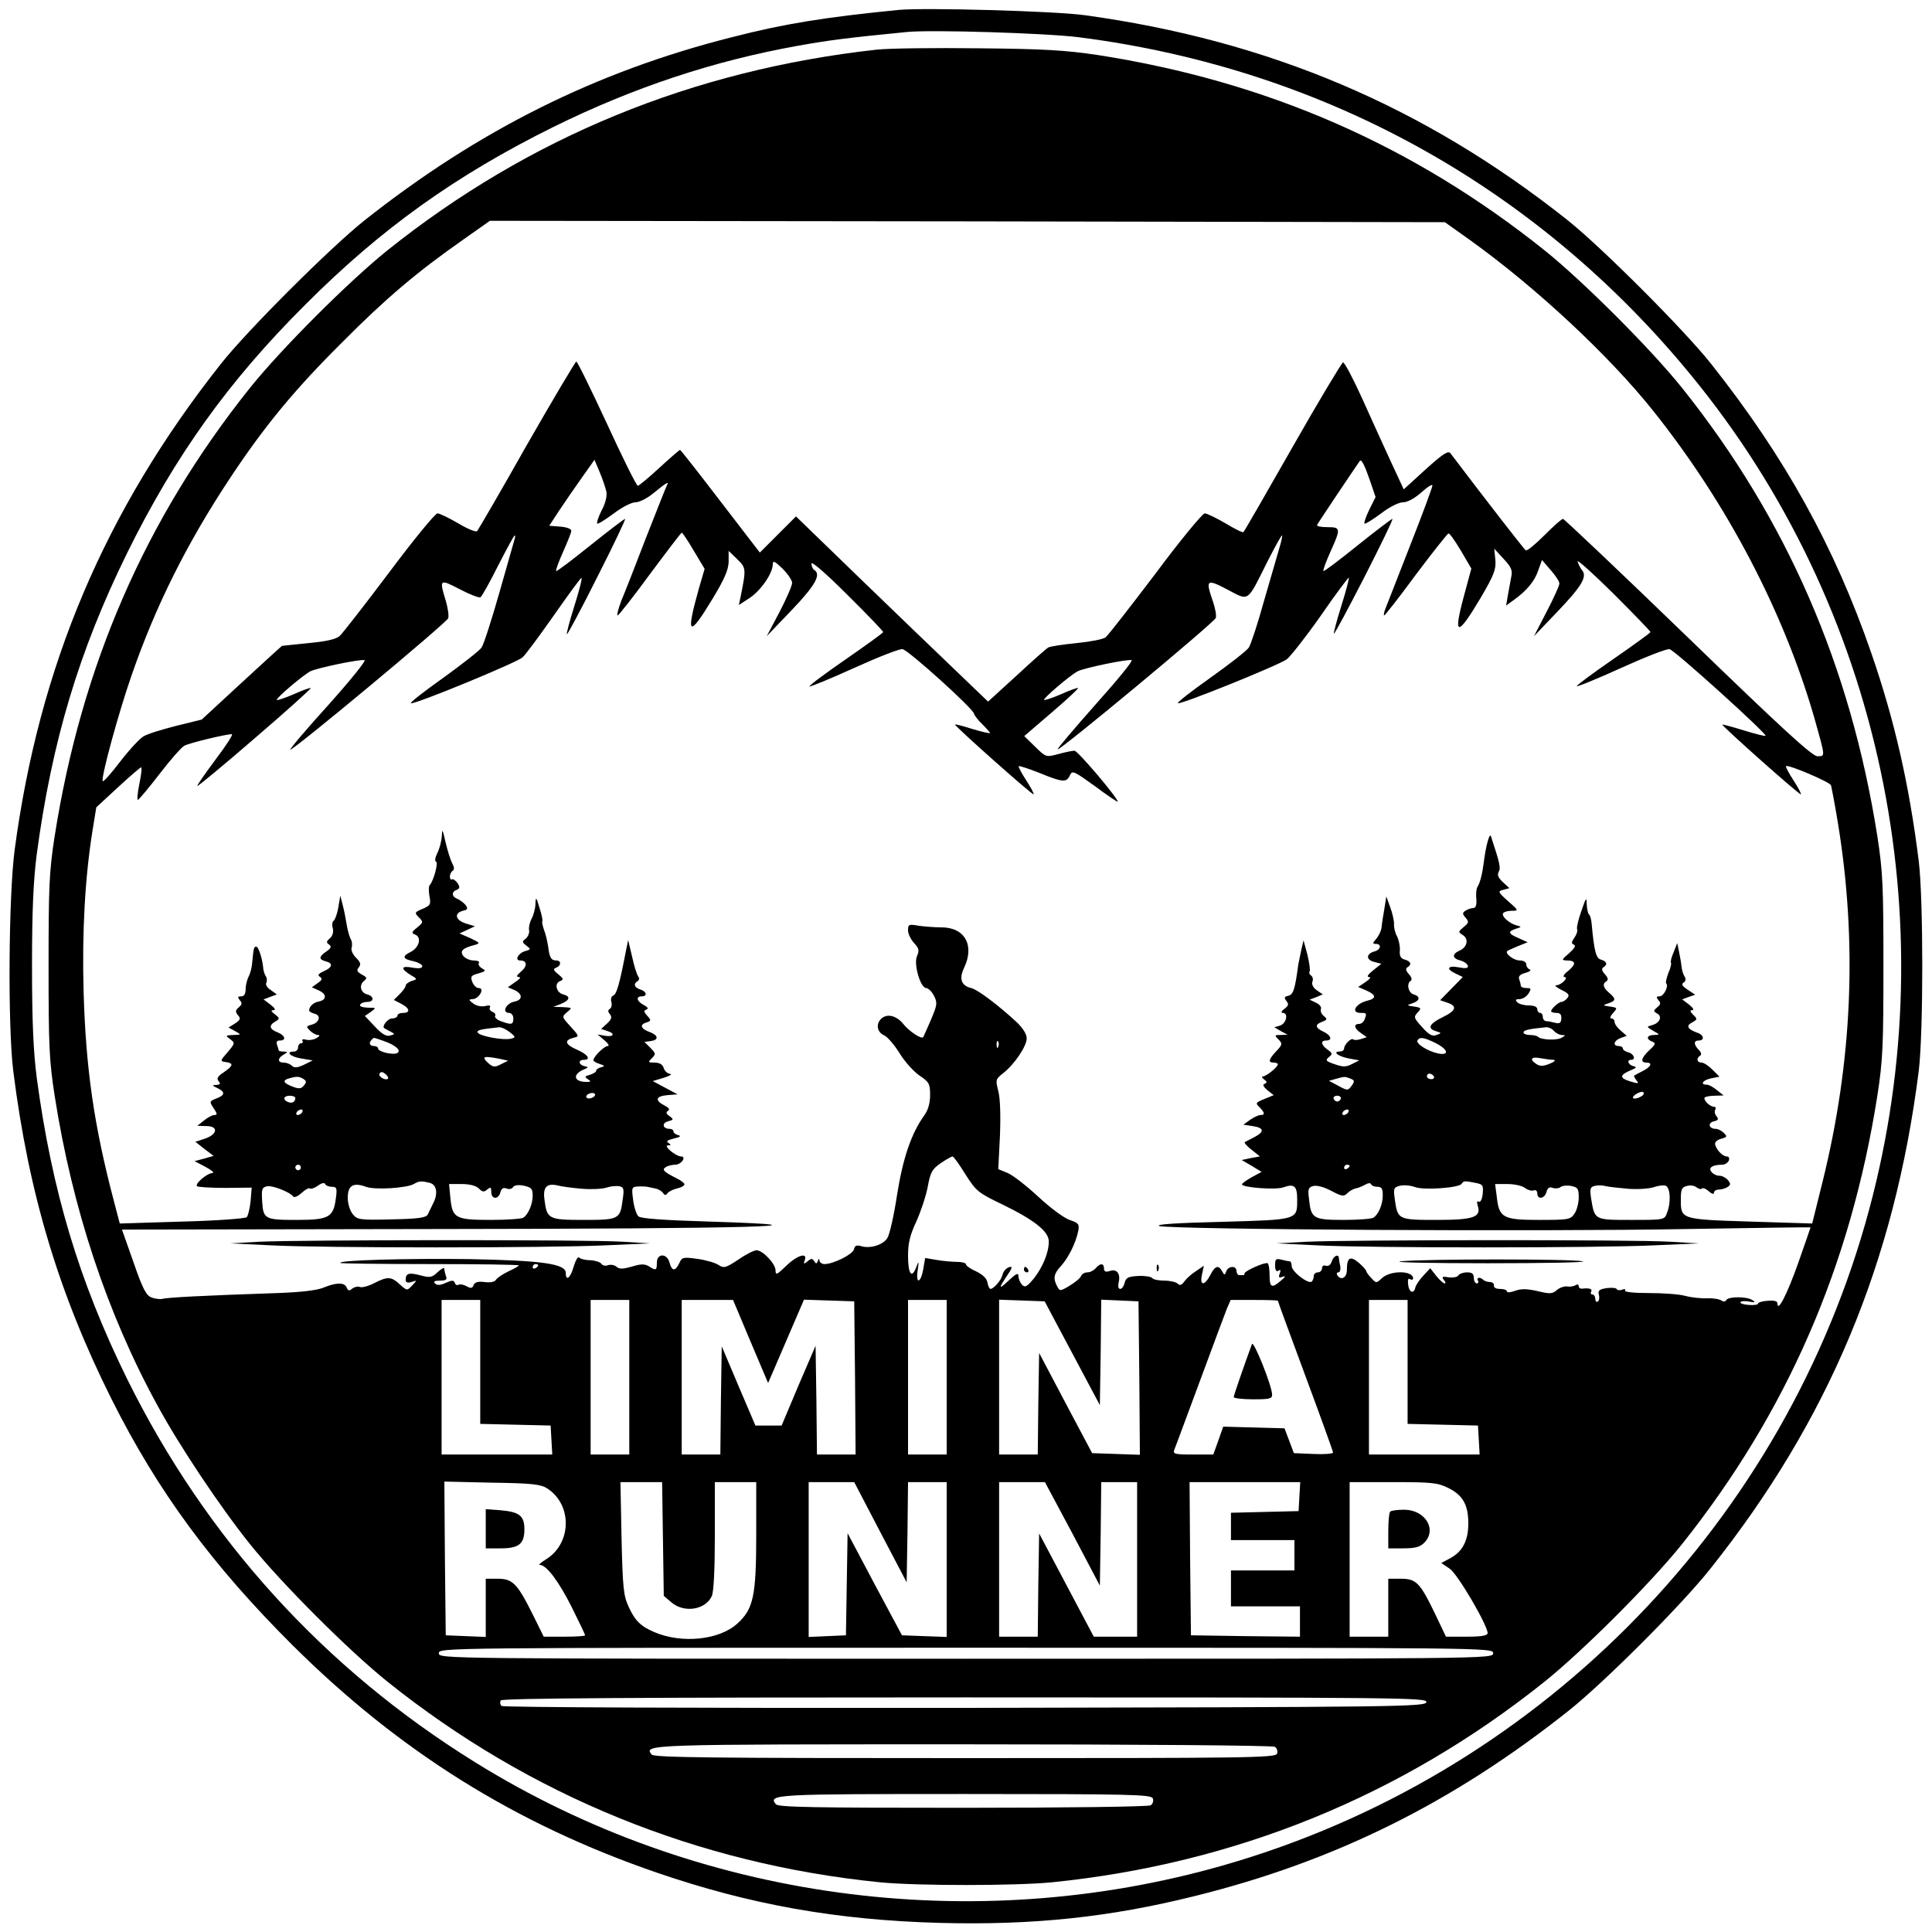 <?xml version="1.0" standalone="no"?>
<!DOCTYPE svg PUBLIC "-//W3C//DTD SVG 20010904//EN"
 "http://www.w3.org/TR/2001/REC-SVG-20010904/DTD/svg10.dtd">
<svg version="1.0" xmlns="http://www.w3.org/2000/svg"
 width="700pt" height="700pt" viewBox="0 0 700 700"
 preserveAspectRatio="xMidYMid meet">
<g transform="translate(0,700) scale(0.1,-0.1)"
fill="#000000" stroke="none">
<path d="M3255 6964 c-271 -27 -413 -50 -604 -99 -491 -124 -918 -337 -1331
-664 -123 -98 -425 -399 -521 -521 -419 -531 -657 -1092 -746 -1760 -22 -169
-25 -638 -5 -800 56 -445 165 -807 357 -1191 167 -333 364 -600 654 -889 388
-386 809 -649 1321 -825 338 -116 652 -172 1025 -182 335 -9 614 20 923 97
509 126 937 339 1357 673 128 102 408 382 511 512 428 537 668 1109 756 1805
17 140 17 620 0 760 -35 280 -88 511 -172 754 -133 385 -313 710 -579 1046
-96 122 -398 424 -521 522 -519 412 -1081 651 -1750 743 -110 15 -580 28 -675
19z m654 -99 c900 -115 1686 -556 2250 -1264 674 -846 899 -1987 599 -3035
-321 -1120 -1204 -2003 -2324 -2324 -914 -262 -1910 -125 -2711 372 -549 340
-977 812 -1263 1391 -174 354 -272 681 -327 1091 -12 95 -17 201 -17 404 0
203 5 309 17 404 55 410 153 737 327 1091 174 353 368 624 645 900 276 277
547 470 900 645 290 143 579 239 885 294 117 21 182 29 395 50 88 9 507 -4
624 -19z"/>
<path d="M3175 6820 c-666 -74 -1258 -317 -1770 -726 -141 -113 -386 -358
-499 -499 -379 -474 -611 -1007 -708 -1625 -20 -129 -22 -182 -22 -470 0 -288
2 -341 22 -470 64 -409 190 -790 374 -1125 79 -145 225 -364 334 -500 113
-141 358 -386 499 -499 515 -412 1124 -660 1784 -726 133 -13 489 -13 622 0
663 67 1266 312 1784 726 141 113 386 358 499 499 380 477 611 1008 708 1625
20 129 22 182 22 470 0 288 -2 341 -22 470 -97 617 -329 1151 -708 1625 -113
141 -358 386 -499 499 -477 381 -1007 612 -1620 707 -114 17 -195 22 -430 24
-159 2 -326 0 -370 -5z m2150 -689 c240 -172 506 -420 666 -621 267 -335 472
-727 583 -1112 40 -143 40 -138 11 -138 -19 0 -123 95 -469 430 -245 237 -449
430 -453 430 -5 0 -35 -27 -68 -60 -32 -32 -62 -57 -67 -54 -6 4 -145 183
-273 352 -8 10 -27 -2 -90 -59 l-79 -72 -46 99 c-25 54 -72 158 -105 231 -33
73 -64 131 -69 130 -5 -2 -88 -140 -183 -307 -95 -167 -175 -306 -178 -308 -2
-3 -32 12 -65 32 -34 20 -68 36 -75 36 -8 0 -89 -98 -179 -219 -91 -120 -172
-224 -180 -230 -8 -7 -55 -16 -105 -21 -50 -5 -96 -12 -103 -16 -7 -4 -59 -50
-115 -102 l-103 -94 -122 117 c-68 65 -225 216 -349 336 l-225 218 -66 -66
-65 -65 -143 186 c-78 102 -144 186 -146 186 -2 0 -36 -29 -75 -65 -39 -36
-74 -65 -78 -65 -5 0 -55 101 -112 225 -57 123 -107 225 -111 225 -3 0 -84
-136 -179 -302 -94 -167 -176 -307 -180 -312 -4 -5 -34 7 -69 28 -34 20 -68
36 -75 36 -8 0 -87 -96 -175 -214 -88 -117 -169 -221 -179 -230 -13 -12 -49
-20 -113 -26 -51 -5 -94 -10 -96 -10 -1 0 -67 -60 -147 -134 l-144 -133 -93
-23 c-51 -13 -104 -29 -118 -38 -14 -8 -52 -49 -85 -92 -33 -43 -61 -75 -63
-70 -6 15 58 249 104 381 88 255 203 484 359 719 124 187 232 318 405 490 158
159 270 254 440 373 l95 67 1730 -2 1730 -3 90 -64z m-3128 -912 c3 -16 -3
-42 -17 -68 -12 -24 -19 -45 -16 -48 2 -3 29 14 59 36 30 23 65 41 79 41 15 0
44 15 68 35 41 34 56 43 47 28 -3 -5 -36 -89 -75 -188 -38 -99 -79 -204 -91
-232 -11 -29 -17 -53 -13 -53 4 1 57 68 117 150 61 82 112 149 115 150 3 0 23
-30 44 -66 l39 -65 -21 -72 c-48 -171 -37 -180 50 -36 43 71 57 104 58 133 l0
40 31 -30 c32 -31 33 -34 13 -133 l-7 -33 40 26 c40 27 83 89 83 122 0 14 7
11 35 -16 19 -19 35 -42 35 -52 0 -10 -21 -58 -46 -106 l-46 -87 91 95 c86 90
107 129 81 145 -5 3 -10 14 -10 23 0 10 53 -36 130 -113 72 -71 130 -132 130
-135 0 -3 -61 -47 -136 -99 -74 -51 -133 -95 -131 -98 3 -2 76 28 162 67 86
39 165 70 175 68 21 -3 258 -217 259 -234 1 -5 14 -23 31 -39 16 -16 28 -30
27 -31 -2 -2 -31 5 -65 15 -34 11 -62 18 -62 16 0 -7 281 -257 285 -253 2 2
-10 25 -27 51 -17 26 -29 49 -27 51 2 2 36 -9 74 -24 85 -35 99 -36 111 -10 9
20 14 17 92 -39 45 -34 82 -58 82 -56 0 14 -145 185 -157 185 -7 0 -33 -5 -58
-12 -45 -12 -45 -12 -84 26 l-40 39 99 85 c55 47 98 87 96 89 -2 2 -30 -8 -61
-22 -32 -14 -60 -23 -62 -21 -5 5 95 90 122 104 24 12 182 45 195 40 6 -2 -53
-74 -131 -161 -77 -87 -139 -160 -137 -162 6 -7 567 459 573 476 3 9 -2 35
-10 59 -28 80 -24 84 52 44 80 -42 70 -49 144 99 27 53 51 97 54 97 2 0 -2
-21 -10 -47 -8 -27 -33 -113 -56 -193 -22 -80 -47 -155 -54 -166 -8 -12 -71
-61 -140 -110 -69 -49 -122 -90 -117 -92 14 -4 361 136 394 159 14 11 70 82
124 159 53 77 99 138 101 137 2 -2 -10 -48 -27 -102 -17 -54 -29 -100 -27
-101 2 -2 52 91 111 206 59 116 105 210 101 210 -3 0 -60 -43 -126 -96 -66
-53 -121 -95 -124 -93 -2 3 9 33 25 69 39 86 38 90 -11 90 -22 0 -39 3 -37 8
3 7 148 223 155 232 6 7 17 -14 38 -75 l19 -56 -23 -46 c-12 -25 -20 -48 -17
-50 2 -3 29 14 59 36 31 24 65 41 80 41 17 0 42 14 67 36 22 20 40 31 40 25 0
-6 -36 -104 -81 -218 -45 -115 -85 -218 -90 -230 -5 -13 -6 -23 -4 -23 3 0 55
66 115 148 61 81 114 148 118 149 4 2 24 -27 45 -62 l38 -65 -27 -100 c-40
-148 -24 -149 62 -4 48 82 55 102 52 136 l-4 40 34 -37 c29 -31 33 -42 27 -68
-3 -18 -9 -47 -12 -66 l-6 -35 29 21 c46 33 75 68 88 108 l13 36 31 -36 c18
-20 32 -42 32 -49 0 -8 -21 -54 -46 -102 l-46 -89 86 90 c86 90 107 125 89
148 -6 6 -13 21 -17 32 -4 11 54 -41 129 -115 74 -74 135 -137 135 -140 0 -3
-61 -47 -136 -99 -74 -51 -133 -95 -131 -97 2 -3 75 27 161 66 86 39 165 70
175 68 18 -3 355 -308 348 -314 -2 -2 -38 7 -80 20 -42 13 -77 22 -77 21 0 -7
281 -257 285 -253 2 2 -10 25 -27 51 -17 26 -29 49 -27 51 8 7 158 -57 163
-69 2 -7 14 -68 25 -136 71 -432 53 -864 -56 -1303 l-37 -149 -225 7 c-254 8
-251 8 -251 82 0 35 4 43 22 47 12 4 28 1 35 -5 8 -6 16 -8 20 -4 3 3 15 -1
25 -11 11 -9 18 -11 18 -5 0 7 8 12 18 12 9 0 23 4 31 9 12 8 12 12 2 25 -8 9
-21 16 -31 16 -10 0 -23 6 -29 14 -13 15 4 26 39 26 10 0 20 7 24 15 3 9 0 15
-8 15 -15 0 -39 26 -42 45 -1 7 9 16 22 19 22 6 23 8 10 21 -8 8 -21 15 -30
15 -24 0 -30 21 -7 27 17 4 19 8 10 19 -6 7 -8 18 -4 24 3 5 1 10 -5 10 -15 0
-41 26 -33 34 4 3 20 6 37 6 l31 1 -24 19 c-13 11 -29 20 -37 20 -26 0 -14 17
16 23 l30 6 -26 26 c-14 14 -31 25 -39 25 -17 0 -20 16 -5 25 6 4 4 12 -5 21
-19 20 -19 34 0 34 21 0 19 19 -2 27 -38 13 -46 26 -23 38 20 11 21 13 5 28
-12 12 -13 17 -3 17 7 0 2 9 -12 20 l-25 19 24 9 23 8 -27 18 c-20 13 -24 20
-15 26 8 5 9 13 4 21 -5 8 -10 23 -11 34 -1 11 -5 35 -9 54 l-7 34 -13 -33
c-8 -18 -12 -35 -10 -38 3 -2 -1 -19 -9 -37 -7 -19 -11 -36 -8 -38 10 -10 -9
-47 -24 -47 -12 0 -13 -3 -4 -14 9 -10 8 -16 -5 -26 -14 -12 -14 -14 0 -22 20
-11 10 -34 -17 -42 -22 -6 -22 -6 3 -21 25 -14 25 -14 3 -15 -27 0 -30 -15 -7
-24 14 -5 13 -10 -10 -31 -29 -27 -34 -45 -11 -45 24 0 17 -15 -12 -30 -16 -8
-30 -16 -32 -17 -2 -1 2 -9 8 -17 11 -13 7 -13 -23 -4 -39 12 -38 23 2 40 22
9 24 12 10 15 -19 5 -25 23 -8 23 18 0 10 22 -10 27 -11 3 -20 9 -20 14 0 5
-7 9 -15 9 -23 0 -18 20 7 29 l22 8 -22 19 c-12 10 -22 24 -22 31 0 7 -5 13
-12 13 -6 0 -4 8 6 19 17 19 17 20 -11 24 -27 4 -27 5 -5 12 27 9 28 16 2 38
-22 19 -25 33 -9 42 7 5 5 13 -6 25 -11 12 -13 20 -6 25 17 10 13 22 -8 28
-18 4 -25 30 -34 129 -1 14 -5 30 -9 34 -5 4 -8 21 -9 38 0 27 -3 24 -19 -24
-11 -30 -18 -60 -16 -66 3 -7 -2 -21 -10 -32 -11 -16 -11 -21 -1 -25 8 -3 1
-14 -18 -31 -27 -23 -28 -25 -9 -26 34 0 36 -12 7 -37 -16 -12 -22 -22 -15
-23 18 0 -11 -30 -30 -30 -7 0 2 -8 20 -17 25 -12 30 -18 21 -29 -6 -8 -16
-14 -21 -14 -10 0 -38 -25 -38 -34 0 -3 9 -6 19 -6 14 0 19 -6 18 -21 -1 -15
-6 -19 -22 -15 -11 3 -26 6 -32 6 -7 0 -13 7 -13 15 0 8 -4 15 -10 15 -5 0
-10 6 -10 13 0 9 -12 14 -30 14 -17 0 -36 5 -42 11 -9 9 -7 12 8 12 10 0 25 9
32 20 11 18 10 20 -8 20 -11 0 -20 4 -20 9 0 5 -3 16 -6 24 -3 10 4 17 23 22
15 4 22 10 16 12 -7 3 -13 11 -13 19 0 8 -10 14 -24 14 -21 0 -54 25 -45 34 2
2 20 10 39 18 l35 14 -33 15 c-38 16 -40 24 -9 34 21 7 21 7 2 12 -26 7 -56
33 -49 44 3 5 17 9 31 9 26 0 26 1 -13 35 -37 33 -38 36 -17 41 l22 6 -24 22
c-16 15 -21 26 -15 37 8 14 5 29 -28 129 -5 15 -19 -37 -26 -95 -5 -40 -13
-72 -22 -87 -5 -7 -7 -27 -5 -45 2 -22 -2 -33 -11 -33 -7 0 -19 -4 -27 -9 -13
-8 -13 -12 -1 -26 13 -15 12 -19 -7 -34 -20 -17 -20 -18 -3 -29 23 -14 16 -45
-13 -57 -27 -12 -25 -28 4 -35 12 -3 24 -11 27 -18 3 -10 -5 -12 -32 -7 -42 8
-48 -6 -11 -23 l25 -12 -41 -42 -41 -42 26 -9 c37 -12 32 -29 -16 -52 -49 -24
-58 -41 -26 -51 22 -7 22 -7 3 -14 -15 -6 -27 0 -52 28 -30 33 -32 37 -17 53
15 16 14 18 -13 22 -27 4 -27 5 -5 12 27 9 29 25 4 32 -19 5 -27 39 -11 49 6
4 4 13 -6 24 -11 12 -13 20 -6 25 17 10 13 22 -9 28 -15 4 -20 13 -18 34 1 15
-4 38 -10 50 -7 12 -12 32 -11 45 0 13 -6 40 -14 61 l-14 39 -7 -44 c-4 -23
-9 -53 -10 -66 -1 -13 -10 -32 -19 -43 -14 -16 -15 -19 -2 -19 22 0 18 -21 -4
-27 -31 -8 -33 -30 -3 -38 l27 -7 -30 -24 c-19 -15 -24 -24 -15 -24 9 0 4 -7
-12 -18 l-27 -18 30 -13 c36 -16 37 -29 2 -37 -42 -11 -60 -44 -23 -44 22 0
23 -1 14 -24 -3 -9 -12 -16 -20 -16 -21 0 -17 -17 7 -33 l21 -15 -22 -7 c-12
-4 -24 -4 -27 -1 -7 7 -33 -19 -33 -33 0 -6 -7 -11 -16 -11 -28 0 -5 -18 33
-25 l38 -7 -26 -13 c-21 -11 -32 -12 -63 -1 -32 11 -35 14 -21 26 14 11 13 14
-5 27 -24 17 -26 33 -5 33 24 0 18 19 -10 32 -30 14 -32 26 -4 36 18 7 19 10
5 21 -8 7 -13 18 -10 25 3 7 -5 17 -18 23 l-23 11 24 9 24 10 -22 15 c-13 9
-19 21 -16 31 4 8 1 18 -4 22 -6 3 -9 10 -6 15 3 4 -1 32 -8 61 l-14 52 -8
-34 c-4 -19 -9 -43 -11 -54 -12 -90 -18 -108 -36 -113 -15 -3 -16 -7 -7 -19 9
-11 8 -17 -7 -28 -11 -8 -14 -14 -6 -15 21 0 13 -38 -10 -46 l-21 -6 24 -14
24 -13 -25 -1 c-22 0 -23 -1 -8 -16 15 -15 15 -19 -8 -43 -28 -30 -30 -41 -9
-41 8 0 15 -3 15 -6 0 -10 -42 -44 -54 -44 -6 0 -4 -5 4 -11 11 -8 12 -12 2
-16 -8 -3 -5 -10 10 -23 l23 -18 -34 -14 c-32 -13 -33 -15 -17 -30 19 -20 20
-28 3 -28 -7 0 -24 -8 -37 -17 l-25 -18 33 -5 c42 -6 45 -20 7 -40 -16 -8 -32
-17 -35 -18 -3 -2 8 -15 25 -28 l30 -24 -33 -6 -33 -7 36 -21 36 -22 -35 -19
c-20 -11 -36 -23 -36 -26 0 -12 124 -21 150 -11 39 14 50 5 50 -42 0 -77 6
-75 -274 -83 -163 -4 -241 -9 -226 -15 35 -13 1384 -21 1913 -11 246 4 447 7
447 6 0 -1 -20 -59 -45 -130 -40 -113 -75 -181 -75 -145 0 8 -13 11 -35 9 -19
-1 -35 -6 -35 -10 0 -4 -15 -7 -34 -5 -19 1 -32 6 -30 10 3 4 17 5 32 2 21 -4
24 -3 12 5 -19 14 -87 14 -95 1 -4 -7 -11 -7 -18 -2 -7 5 -30 9 -52 8 -22 -1
-58 3 -80 9 -22 6 -81 10 -132 10 -54 0 -89 4 -85 9 3 5 -2 7 -11 3 -9 -3 -17
-2 -19 2 -2 5 -18 6 -36 4 -27 -4 -33 -9 -29 -24 3 -11 1 -22 -4 -25 -5 -3 -9
2 -9 10 0 9 -5 16 -11 16 -5 0 -7 5 -4 10 6 10 -7 14 -32 11 -7 -1 -13 3 -13
9 0 6 -5 8 -12 3 -7 -4 -21 -6 -31 -4 -10 1 -27 -5 -36 -13 -16 -14 -25 -15
-70 -4 -39 9 -60 9 -82 1 -16 -6 -29 -7 -29 -2 0 5 -11 9 -25 9 -15 0 -24 5
-22 13 1 6 -6 12 -15 12 -9 0 -20 4 -24 8 -11 11 -26 9 -19 -3 3 -5 1 -10 -4
-10 -6 0 -11 9 -11 20 0 15 -7 20 -24 20 -14 0 -28 -5 -32 -11 -3 -6 -19 -9
-35 -7 -23 4 -26 2 -18 -9 7 -7 8 -13 3 -13 -4 0 -18 12 -30 27 l-22 28 -25
-27 c-14 -15 -27 -34 -29 -43 -5 -25 -23 -18 -26 11 -2 17 0 24 7 19 6 -3 11
-2 11 3 0 29 -82 30 -113 1 -20 -19 -21 -19 -39 1 -10 10 -18 22 -18 25 0 3
-12 17 -27 30 -31 26 -43 19 -43 -27 0 -28 -22 -39 -35 -18 -3 6 -1 10 4 10 6
0 9 10 7 23 -3 12 -5 25 -5 30 -2 15 -20 6 -26 -14 -4 -12 -12 -18 -21 -15 -8
3 -14 -1 -14 -9 0 -8 -7 -15 -15 -15 -8 0 -15 -6 -15 -14 0 -8 -4 -17 -8 -20
-14 -8 -72 37 -72 57 0 9 -3 17 -7 17 -5 0 -18 3 -30 6 -20 5 -23 2 -23 -20 0
-18 4 -25 12 -20 8 5 9 2 5 -10 -6 -14 -3 -17 10 -12 13 4 11 0 -6 -14 -33
-29 -41 -25 -41 19 0 22 -3 42 -7 44 -10 5 -84 -28 -84 -37 1 -3 -1 -6 -4 -6
-3 0 -9 0 -15 0 -5 0 -10 7 -10 15 0 20 -29 19 -37 -1 -5 -15 -7 -15 -15 0
-13 24 -26 20 -43 -14 -21 -40 -39 -39 -30 2 l7 32 -28 -19 c-16 -10 -35 -27
-43 -38 -9 -13 -16 -16 -24 -8 -6 6 -28 11 -48 11 -21 0 -40 4 -44 9 -3 5 -25
9 -50 8 -37 -2 -45 -6 -50 -24 -3 -13 -10 -23 -16 -23 -7 0 -9 9 -6 23 8 31
-6 51 -32 42 -15 -5 -21 -2 -21 9 0 20 -14 20 -30 1 -7 -8 -20 -15 -30 -15
-10 0 -20 -6 -23 -13 -3 -8 -21 -23 -41 -35 -35 -21 -36 -21 -46 -2 -15 29
-12 45 15 74 26 29 53 82 62 127 4 24 1 28 -32 39 -20 7 -70 44 -113 84 -42
39 -92 78 -111 86 l-34 14 6 120 c3 76 1 137 -6 163 -10 40 -10 43 17 64 41
32 86 98 86 127 0 15 -14 38 -39 61 -64 59 -139 116 -162 121 -36 9 -45 33
-26 73 39 82 3 147 -82 147 -25 0 -63 3 -83 6 -35 6 -38 5 -38 -17 0 -12 10
-33 22 -46 18 -19 19 -27 11 -46 -14 -29 12 -117 33 -117 7 0 20 -12 28 -28
13 -25 12 -33 -11 -87 -14 -33 -27 -61 -28 -63 -7 -8 -52 22 -73 49 -25 30
-59 38 -80 17 -19 -19 -14 -48 11 -59 12 -5 38 -35 57 -66 19 -31 52 -67 73
-81 33 -22 37 -29 37 -69 0 -29 -7 -55 -21 -74 -48 -67 -78 -157 -99 -290 -11
-73 -27 -143 -35 -155 -16 -25 -63 -39 -95 -29 -16 5 -23 2 -26 -12 -5 -18
-74 -53 -107 -53 -9 0 -17 6 -18 13 0 8 -2 8 -6 -2 -4 -11 -7 -11 -13 0 -7 10
-11 10 -24 -1 -14 -11 -16 -10 -10 4 11 30 -28 18 -68 -21 -33 -32 -38 -34
-38 -16 0 24 -46 73 -69 73 -9 0 -39 -15 -66 -34 -46 -30 -52 -32 -72 -19 -12
8 -47 18 -77 22 -51 7 -55 6 -65 -16 -14 -30 -27 -29 -35 2 -9 35 -46 35 -46
0 0 -28 -3 -30 -29 -13 -15 9 -29 9 -61 -1 -32 -9 -45 -10 -56 -1 -7 7 -21 9
-31 6 -9 -4 -20 -1 -24 5 -4 6 -22 12 -40 13 -19 0 -37 5 -41 10 -3 5 -12 -9
-19 -32 -12 -43 -29 -56 -29 -24 0 33 -85 45 -350 50 -223 3 -477 -4 -467 -14
2 -2 149 -4 325 -4 177 0 322 -2 322 -5 0 -2 -17 -12 -37 -21 -21 -10 -42 -24
-46 -31 -5 -8 -21 -11 -42 -8 -23 3 -35 -1 -39 -11 -4 -12 -10 -13 -26 -4 -11
6 -24 8 -29 5 -5 -3 -11 0 -13 7 -4 10 -10 10 -33 0 -19 -9 -31 -10 -39 -2 -7
7 -1 10 18 10 22 0 27 4 22 16 -3 9 -6 21 -6 27 0 6 -11 0 -24 -12 -21 -20
-28 -21 -62 -12 -41 11 -54 8 -54 -15 0 -11 6 -13 21 -9 20 7 21 7 2 -13 -18
-19 -18 -19 -44 4 -31 29 -44 30 -93 5 -21 -11 -44 -17 -52 -14 -8 3 -20 0
-28 -6 -10 -9 -15 -8 -20 4 -7 19 -37 19 -83 0 -23 -10 -82 -17 -167 -20 -270
-9 -401 -16 -417 -21 -9 -2 -27 0 -40 5 -19 7 -32 31 -65 127 l-42 119 1142 2
c1136 1 1498 11 986 27 -168 5 -249 11 -257 19 -7 7 -16 34 -19 60 -6 44 -5
47 17 48 13 1 29 0 34 -1 6 -1 19 -4 29 -6 11 -2 23 -9 28 -16 6 -9 10 -10 16
-2 4 6 19 14 35 18 15 3 27 10 27 15 0 4 -12 14 -27 21 -48 24 -56 32 -41 41
7 5 23 9 34 9 23 0 43 30 21 30 -19 1 -65 39 -47 40 12 0 12 2 2 9 -10 6 -4
10 20 16 22 5 27 9 16 12 -10 2 -18 9 -18 14 0 5 -6 9 -14 9 -25 0 -29 21 -6
27 21 6 22 7 6 19 -12 8 -14 14 -6 19 8 5 4 11 -11 19 -37 18 -34 34 8 38 l38
3 -45 24 -45 24 40 12 c22 7 32 13 23 14 -9 1 -20 10 -23 21 -4 13 -15 20 -33
20 -24 0 -25 1 -10 16 15 15 14 18 -6 38 l-21 21 23 3 c29 4 28 20 -2 32 -34
12 -40 27 -15 35 19 6 19 8 4 25 -13 14 -13 19 -3 22 9 3 5 9 -10 17 -25 13
-29 31 -7 31 22 0 18 18 -5 25 -22 7 -26 20 -10 30 7 4 7 11 2 18 -5 7 -15 39
-22 72 l-14 59 -8 -39 c-23 -120 -34 -158 -46 -162 -7 -3 -10 -13 -7 -23 3
-10 1 -21 -5 -25 -8 -5 -8 -10 0 -20 8 -10 6 -18 -10 -33 l-22 -20 21 -7 c31
-9 26 -23 -6 -18 l-28 5 25 -21 c14 -12 19 -21 12 -21 -13 0 -51 -38 -52 -51
0 -4 10 -10 23 -14 19 -6 19 -8 5 -12 -10 -2 -18 -8 -18 -13 0 -4 -10 -10 -22
-14 -19 -5 -21 -8 -8 -16 12 -8 12 -10 -5 -10 -46 0 -52 27 -10 45 18 7 18 9
3 12 -22 5 -24 23 -3 23 28 0 15 20 -25 37 -43 19 -47 34 -12 43 21 5 21 6
-11 41 -32 35 -32 35 -12 52 19 16 19 16 -15 18 l-35 1 28 11 c32 13 35 27 8
34 -25 6 -34 40 -12 48 14 6 13 9 -6 25 -18 14 -20 19 -8 24 19 7 19 26 1 26
-19 0 -25 10 -30 51 -3 19 -9 46 -15 60 -5 15 -8 29 -6 31 2 2 -2 24 -10 48
-12 41 -14 42 -15 15 0 -16 -7 -41 -14 -54 -7 -13 -11 -32 -9 -41 2 -9 -3 -22
-11 -30 -15 -11 -15 -14 1 -26 17 -13 17 -14 -4 -20 -25 -7 -40 -34 -18 -34
25 0 27 -20 3 -40 -16 -14 -19 -19 -8 -20 9 0 4 -7 -13 -18 l-27 -19 26 -11
c28 -14 28 -35 -2 -41 -31 -6 -47 -41 -19 -41 8 0 15 -9 15 -20 0 -23 -7 -24
-45 -10 -14 5 -24 14 -21 19 3 5 -1 12 -10 15 -8 3 -12 11 -9 16 4 7 -2 9 -17
5 -13 -3 -31 0 -43 9 -17 13 -18 15 -3 16 23 0 46 40 23 40 -9 0 -19 10 -24
23 -7 19 -4 23 22 30 27 8 29 10 14 18 -10 6 -15 14 -12 20 4 5 -5 9 -18 9
-14 0 -30 7 -38 16 -14 18 -3 29 40 40 22 6 21 8 -15 25 l-39 17 28 13 28 13
-33 10 c-38 12 -44 37 -11 46 18 4 19 8 10 21 -7 8 -20 18 -29 22 -22 8 -23
26 -3 33 11 5 12 10 3 24 -7 10 -16 16 -20 14 -4 -3 -8 2 -8 10 0 8 5 18 10
21 7 4 6 14 -2 28 -6 12 -17 47 -24 77 -10 45 -12 49 -13 22 -1 -18 -8 -46
-16 -62 -8 -16 -11 -30 -5 -32 9 -3 -9 -70 -23 -85 -4 -3 -4 -22 -1 -40 6 -30
3 -34 -25 -46 -29 -12 -30 -14 -13 -31 16 -16 16 -18 -7 -37 -20 -16 -21 -20
-7 -25 25 -10 15 -47 -16 -63 -33 -16 -29 -26 12 -34 16 -4 30 -12 30 -18 0
-7 -12 -9 -35 -5 -42 8 -45 -3 -8 -26 26 -15 26 -16 5 -22 -12 -4 -22 -12 -22
-17 0 -5 -10 -19 -21 -30 l-22 -22 27 -14 c31 -16 34 -33 6 -33 -11 0 -20 -4
-20 -10 0 -5 -9 -10 -19 -10 -16 0 -38 -28 -29 -35 2 -1 11 -7 22 -12 18 -10
18 -10 -1 -15 -14 -4 -30 6 -55 33 l-36 38 22 15 c20 15 20 15 -12 15 -19 1
-31 5 -27 11 3 6 15 10 26 10 25 0 25 20 0 27 -25 6 -31 34 -12 49 12 10 11
13 -8 23 -17 10 -20 15 -11 26 9 11 6 19 -10 35 -12 12 -19 28 -16 36 3 9 2
24 -4 33 -5 10 -11 33 -14 52 -3 19 -9 50 -14 69 l-9 35 -7 -42 c-4 -24 -12
-45 -17 -49 -5 -3 -7 -15 -3 -28 3 -14 -1 -27 -11 -36 -13 -11 -13 -15 -3 -22
10 -7 8 -13 -9 -25 -28 -19 -29 -29 -3 -36 28 -7 25 -22 -7 -36 -20 -9 -23
-15 -14 -20 10 -7 8 -12 -8 -23 l-21 -15 26 -12 c29 -13 28 -34 -2 -40 -18 -3
-34 -18 -34 -32 0 -4 9 -9 20 -12 25 -6 17 -33 -12 -40 -19 -5 -19 -7 -5 -21
9 -9 22 -16 29 -16 8 0 6 -5 -5 -11 -10 -6 -27 -9 -38 -6 -10 3 -17 1 -13 -4
3 -5 0 -9 -5 -9 -6 0 -11 -7 -11 -15 0 -8 -7 -15 -15 -15 -32 0 -13 -19 26
-25 l42 -7 -32 -16 c-24 -11 -35 -12 -44 -3 -6 6 -19 11 -29 11 -23 0 -23 16
0 29 16 10 16 10 0 11 -10 0 -18 2 -18 4 0 2 -3 11 -6 20 -4 11 -1 16 10 16
25 0 19 19 -9 30 -29 11 -32 25 -7 39 16 10 16 12 -2 26 -14 11 -16 15 -5 15
9 0 5 8 -11 20 l-25 19 24 9 24 9 -22 16 c-13 8 -20 20 -16 26 3 6 3 17 -2 24
-4 6 -8 19 -9 27 -2 32 -17 80 -25 80 -9 0 -10 -3 -15 -56 -1 -18 -7 -41 -13
-52 -6 -12 -11 -32 -11 -46 0 -17 -5 -26 -16 -26 -13 0 -14 -3 -5 -14 9 -10 8
-16 -4 -26 -12 -10 -13 -16 -3 -28 11 -12 9 -17 -10 -30 l-24 -15 24 -13 c23
-13 23 -13 -7 -14 -28 -1 -29 -2 -11 -15 18 -14 18 -15 -9 -47 -28 -32 -28
-33 -7 -36 29 -4 28 -13 -7 -37 -22 -14 -27 -23 -19 -32 8 -10 6 -13 -8 -14
-16 0 -16 -2 3 -11 30 -14 29 -26 -3 -38 -25 -10 -26 -11 -10 -35 14 -21 14
-25 2 -25 -7 0 -24 -9 -37 -20 l-24 -19 33 -1 c45 0 40 -31 -7 -46 l-33 -11
33 -26 33 -25 -35 -10 -34 -9 40 -21 c22 -12 33 -21 25 -22 -20 -1 -65 -39
-56 -48 4 -3 50 -6 103 -6 l95 1 -4 -49 c-3 -27 -9 -53 -14 -58 -5 -5 -111
-13 -235 -16 l-225 -7 -22 84 c-71 270 -101 476 -109 755 -6 216 5 414 32 583
l14 86 78 72 c43 40 81 72 84 73 4 0 1 -27 -6 -60 -7 -34 -9 -60 -5 -58 4 2
40 44 79 95 39 51 79 96 89 101 17 10 151 42 172 42 6 0 -21 -42 -59 -92 -38
-51 -68 -94 -66 -96 1 -2 96 76 209 174 113 97 204 179 202 181 -2 2 -30 -8
-61 -22 -32 -14 -60 -23 -62 -21 -5 5 95 90 122 104 25 12 182 45 196 40 6 -2
-53 -75 -131 -162 -78 -86 -140 -159 -138 -162 7 -6 567 460 572 476 3 8 -1
37 -9 64 -24 78 -22 79 51 41 36 -19 70 -32 75 -29 5 3 34 55 64 115 31 60 57
109 60 109 2 0 2 -6 0 -12 -2 -7 -27 -94 -55 -193 -28 -99 -57 -189 -65 -201
-7 -11 -70 -60 -139 -110 -69 -49 -122 -90 -117 -92 14 -5 383 147 404 166 11
9 62 79 115 154 53 76 97 136 99 134 3 -2 -9 -48 -26 -102 -17 -54 -29 -99
-27 -102 2 -2 52 91 110 207 59 116 104 211 101 211 -3 0 -60 -43 -126 -96
-66 -53 -121 -95 -124 -93 -2 3 9 33 25 69 16 36 30 70 30 77 0 7 -17 13 -40
15 l-40 3 36 55 c20 30 57 84 82 119 l46 65 19 -45 c10 -24 21 -56 24 -70z
m-351 -1958 c22 -17 23 -20 7 -24 -29 -8 -123 10 -123 24 0 7 13 10 78 17 8 1
25 -7 38 -17z m3784 4 c7 -8 20 -15 29 -15 15 -1 14 -1 -1 -10 -17 -10 -73 -8
-85 3 -3 4 -17 7 -30 7 -12 0 -23 4 -23 9 0 9 21 13 81 19 9 1 22 -5 29 -13z
m-4239 -37 c41 -14 64 -34 49 -43 -14 -9 -70 4 -70 16 0 5 -7 9 -15 9 -16 0
-20 12 -8 23 8 9 4 9 44 -5z m3808 -6 c47 -23 55 -47 12 -39 -38 8 -83 36 -75
48 8 13 24 10 63 -9z m-1582 -14 c-3 -8 -6 -5 -6 6 -1 11 2 17 5 13 3 -3 4
-12 1 -19z m-1808 -44 l32 -7 -26 -13 c-23 -12 -29 -11 -48 6 -23 22 -15 25
42 14z m3820 -4 c9 -1 3 -7 -14 -14 -22 -9 -35 -10 -47 -2 -28 17 -21 29 13
22 17 -3 39 -6 48 -6z m-4223 -68 c-9 -9 -37 8 -31 18 5 8 11 7 21 -1 8 -6 12
-14 10 -17z m3789 8 c3 -5 -1 -10 -9 -10 -9 0 -16 5 -16 10 0 6 4 10 9 10 6 0
13 -4 16 -10z m-4096 -9 c12 -8 12 -12 2 -24 -9 -12 -18 -13 -41 -4 -34 13
-38 23 -12 30 28 8 36 7 51 -2z m3794 1 c15 -6 16 -10 4 -26 -13 -18 -15 -18
-48 0 l-34 18 25 7 c32 9 32 9 53 1z m1056 -63 c-24 -15 -45 -11 -24 5 11 8
24 12 28 9 5 -3 3 -9 -4 -14z m-3794 1 c-3 -5 -13 -10 -21 -10 -8 0 -12 5 -9
10 3 6 13 10 21 10 8 0 12 -4 9 -10z m-1085 -8 c0 -14 -11 -21 -26 -15 -21 8
-17 23 6 23 11 0 20 -4 20 -8z m3788 -3 c-2 -6 -8 -10 -13 -10 -5 0 -11 4 -13
10 -2 6 4 11 13 11 9 0 15 -5 13 -11z m-3763 -49 c-3 -5 -11 -10 -16 -10 -6 0
-7 5 -4 10 3 6 11 10 16 10 6 0 7 -4 4 -10z m3790 0 c-3 -5 -11 -10 -16 -10
-6 0 -7 5 -4 10 3 6 11 10 16 10 6 0 7 -4 4 -10z m-1387 -225 c39 -61 46 -67
134 -109 117 -57 168 -98 168 -134 0 -41 -22 -93 -54 -134 -25 -30 -32 -34
-43 -23 -7 8 -13 22 -13 31 0 14 -8 10 -37 -17 -36 -34 -36 -28 -1 24 11 15
16 27 11 27 -13 0 -28 -14 -31 -30 -4 -18 -32 -50 -43 -50 -4 0 -9 10 -11 22
-2 15 -16 29 -40 41 -21 9 -38 21 -38 26 0 5 -15 9 -32 9 -18 0 -52 3 -74 7
l-42 7 -7 -41 c-9 -51 -28 -55 -20 -3 5 35 4 35 -6 9 -16 -41 -29 -23 -29 44
0 44 7 74 29 121 16 35 35 91 42 126 10 55 16 66 48 88 19 13 39 24 42 24 4 0
25 -29 47 -65z m-2408 25 c0 -5 -4 -10 -10 -10 -5 0 -10 5 -10 10 0 6 5 10 10
10 6 0 10 -4 10 -10z m3800 6 c0 -3 -4 -8 -10 -11 -5 -3 -10 -1 -10 4 0 6 5
11 10 11 6 0 10 -2 10 -4z m-3688 -76 c18 0 20 -5 15 -41 -9 -70 -25 -79 -143
-79 -113 0 -120 3 -124 65 -3 47 -1 53 18 57 18 4 83 -21 94 -37 4 -5 17 0 31
13 13 12 26 19 30 16 3 -3 16 1 29 10 13 10 24 12 26 6 2 -5 13 -10 24 -10z
m356 14 c25 -7 30 -40 10 -77 -6 -12 -14 -29 -18 -37 -6 -12 -33 -16 -131 -18
-117 -3 -125 -1 -141 19 -10 12 -18 38 -18 59 0 45 20 57 66 40 31 -12 150 -5
175 11 17 10 26 11 57 3z m3433 -14 c15 0 19 -7 19 -31 0 -32 -15 -69 -34 -81
-6 -4 -54 -8 -107 -8 -110 0 -119 5 -126 74 -5 38 -3 44 16 49 13 3 39 -4 65
-18 38 -20 45 -21 58 -8 8 8 21 15 29 17 8 1 23 7 34 13 12 7 21 8 23 2 2 -5
12 -9 23 -9z m356 14 c26 -5 28 -9 25 -40 -2 -19 -8 -31 -14 -28 -6 4 -8 -1
-4 -14 14 -42 -15 -52 -148 -52 -139 0 -142 1 -152 72 -6 42 -5 46 19 52 14 3
38 1 54 -5 31 -12 160 -3 169 12 6 11 12 11 51 3z m-3612 -20 c12 -13 19 -14
30 -4 12 10 15 9 15 -9 0 -27 26 -28 33 -1 4 14 10 18 22 14 9 -4 20 -2 24 5
5 7 19 9 39 5 27 -6 32 -11 32 -36 0 -31 -16 -68 -34 -80 -6 -4 -59 -8 -117
-8 -128 0 -140 6 -147 78 l-5 52 46 0 c28 0 52 -6 62 -16z m372 -1 c34 -3 75
-1 90 4 15 5 36 7 47 5 16 -3 18 -10 12 -49 -9 -71 -14 -73 -141 -73 -127 0
-133 3 -142 71 -7 47 7 63 47 54 14 -4 53 -9 87 -12z m3418 3 c11 -8 25 -12
32 -9 7 3 13 -2 13 -11 0 -24 27 -19 33 5 4 15 11 20 23 15 9 -3 22 -2 28 3 6
5 23 7 39 4 24 -5 27 -10 27 -42 0 -20 -7 -47 -16 -59 -14 -21 -23 -22 -128
-22 -131 0 -145 8 -153 85 l-6 45 45 0 c24 0 53 -6 63 -14z m372 -3 c34 -3 76
0 93 5 17 6 37 9 45 6 17 -7 20 -60 5 -98 -9 -26 -10 -26 -129 -26 -135 0
-133 -1 -146 77 -5 35 -4 42 12 46 10 3 27 3 38 0 11 -3 48 -7 82 -10z m-3947
-277 c0 -3 -4 -8 -10 -11 -5 -3 -10 -1 -10 4 0 6 5 11 10 11 6 0 10 -2 10 -4z
m-210 -351 l0 -224 128 -3 127 -3 3 -52 3 -53 -200 0 -201 0 0 280 0 280 70 0
70 0 0 -225z m540 -55 l0 -280 -70 0 -70 0 0 280 0 280 70 0 70 0 0 -280z
m439 130 l64 -151 65 151 65 151 91 -3 91 -3 3 -277 2 -278 -70 0 -70 0 -2
197 -3 197 -62 -144 -61 -145 -48 0 -47 0 -61 143 -61 144 -3 -196 -2 -196
-70 0 -70 0 0 280 0 280 93 0 93 0 63 -150z m711 -130 l0 -280 -70 0 -70 0 0
280 0 280 70 0 70 0 0 -280z m455 87 l100 -188 3 191 2 191 68 -3 67 -3 3
-278 2 -278 -86 3 -87 3 -96 181 -96 182 -3 -184 -2 -184 -70 0 -70 0 0 280 0
281 83 -3 82 -3 100 -188z m745 190 c0 -2 45 -125 100 -273 55 -148 100 -273
100 -277 0 -4 -32 -7 -71 -5 l-71 3 -17 45 -17 45 -111 3 -111 3 -18 -51 -18
-50 -74 0 c-67 0 -73 2 -67 18 4 9 45 121 92 247 47 127 91 245 98 263 l14 32
85 0 c48 0 86 -1 86 -3z m470 -222 l0 -224 128 -3 127 -3 3 -52 3 -53 -200 0
-201 0 0 280 0 280 70 0 70 0 0 -225z m-3117 -458 c92 -60 88 -200 -5 -257
-18 -11 -28 -20 -22 -20 24 0 68 -59 115 -152 27 -54 49 -100 49 -103 0 -3
-34 -5 -75 -5 l-75 0 -41 83 c-55 110 -72 127 -126 127 l-43 0 0 -105 0 -106
-72 3 -73 3 -3 278 -2 279 173 -4 c146 -2 177 -6 200 -21z m419 -183 l3 -206
28 -24 c46 -39 123 -27 146 23 7 15 11 97 11 218 l0 195 75 0 75 0 0 -188 c0
-225 -10 -272 -69 -325 -65 -59 -200 -73 -299 -31 -50 21 -72 42 -95 94 -18
39 -21 70 -25 248 l-4 202 75 0 76 0 3 -206z m788 24 l95 -181 3 181 2 182 70
0 70 0 0 -280 0 -281 -81 3 -81 3 -99 185 -98 185 -3 -185 -3 -185 -67 -3 -68
-3 0 281 0 280 83 0 82 0 95 -182z m696 -5 l99 -188 3 188 2 187 65 0 65 0 0
-280 0 -280 -79 0 -78 0 -99 187 -99 187 -3 -187 -2 -187 -70 0 -70 0 0 280 0
280 83 0 83 0 100 -187z m822 135 l-3 -53 -122 -3 -123 -3 0 -49 0 -50 115 0
115 0 0 -55 0 -55 -115 0 -115 0 0 -65 0 -65 125 0 125 0 0 -55 0 -55 -197 2
-198 3 -3 278 -2 277 200 0 201 0 -3 -52z m539 31 c53 -26 73 -61 73 -129 0
-62 -21 -102 -66 -126 l-32 -17 31 -21 c29 -20 136 -203 137 -233 0 -9 -22
-13 -75 -13 l-76 0 -40 84 c-54 112 -68 126 -124 126 l-45 0 0 -105 0 -105
-70 0 -70 0 0 280 0 280 157 0 c139 0 162 -2 200 -21z m163 -599 c0 -20 -7
-20 -1910 -20 -1903 0 -1910 0 -1910 20 0 20 7 20 1910 20 1903 0 1910 0 1910
-20z m-242 -177 c-3 -17 -92 -18 -1673 -21 -1001 -1 -1673 2 -1678 7 -5 5 -6
14 -3 20 5 8 487 11 1682 11 1590 0 1675 -1 1672 -17z m-549 -162 c8 -5 11
-16 8 -25 -6 -15 -109 -16 -1130 -16 -921 0 -1127 2 -1136 13 -30 37 -16 37
1129 37 628 0 1121 -4 1129 -9z m-442 -187 c3 -9 0 -20 -8 -25 -8 -5 -312 -9
-680 -9 -541 0 -669 2 -678 13 -29 36 -3 37 686 37 608 0 674 -2 680 -16z"/>
<path d="M940 2501 l-105 -6 145 -7 c187 -10 1008 -10 1215 0 l160 7 -100 6
c-121 8 -1167 7 -1315 0z"/>
<path d="M4735 2501 l-110 -6 145 -7 c188 -10 1018 -10 1225 0 l160 7 -105 6
c-127 8 -1161 7 -1315 0z"/>
<path d="M5075 2430 c-33 -4 109 -7 315 -7 206 0 362 3 345 7 -36 9 -576 9
-660 0z"/>
<path d="M4191 2404 c0 -11 3 -14 6 -6 3 7 2 16 -1 19 -3 4 -6 -2 -5 -13z"/>
<path d="M3710 2400 c0 -5 5 -10 11 -10 5 0 7 5 4 10 -3 6 -8 10 -11 10 -2 0
-4 -4 -4 -10z"/>
<path d="M4536 2130 c-25 -68 -66 -185 -66 -192 0 -4 32 -8 70 -8 60 0 70 2
69 18 -1 32 -67 197 -73 182z"/>
<path d="M1760 1461 l0 -71 54 0 c66 0 86 16 86 69 0 49 -18 63 -86 69 l-54 4
0 -71z"/>
<path d="M5037 1523 c-4 -3 -7 -35 -7 -70 l0 -63 55 0 c42 0 60 5 75 20 48 48
4 120 -73 120 -24 0 -47 -3 -50 -7z"/>
</g>
</svg>
